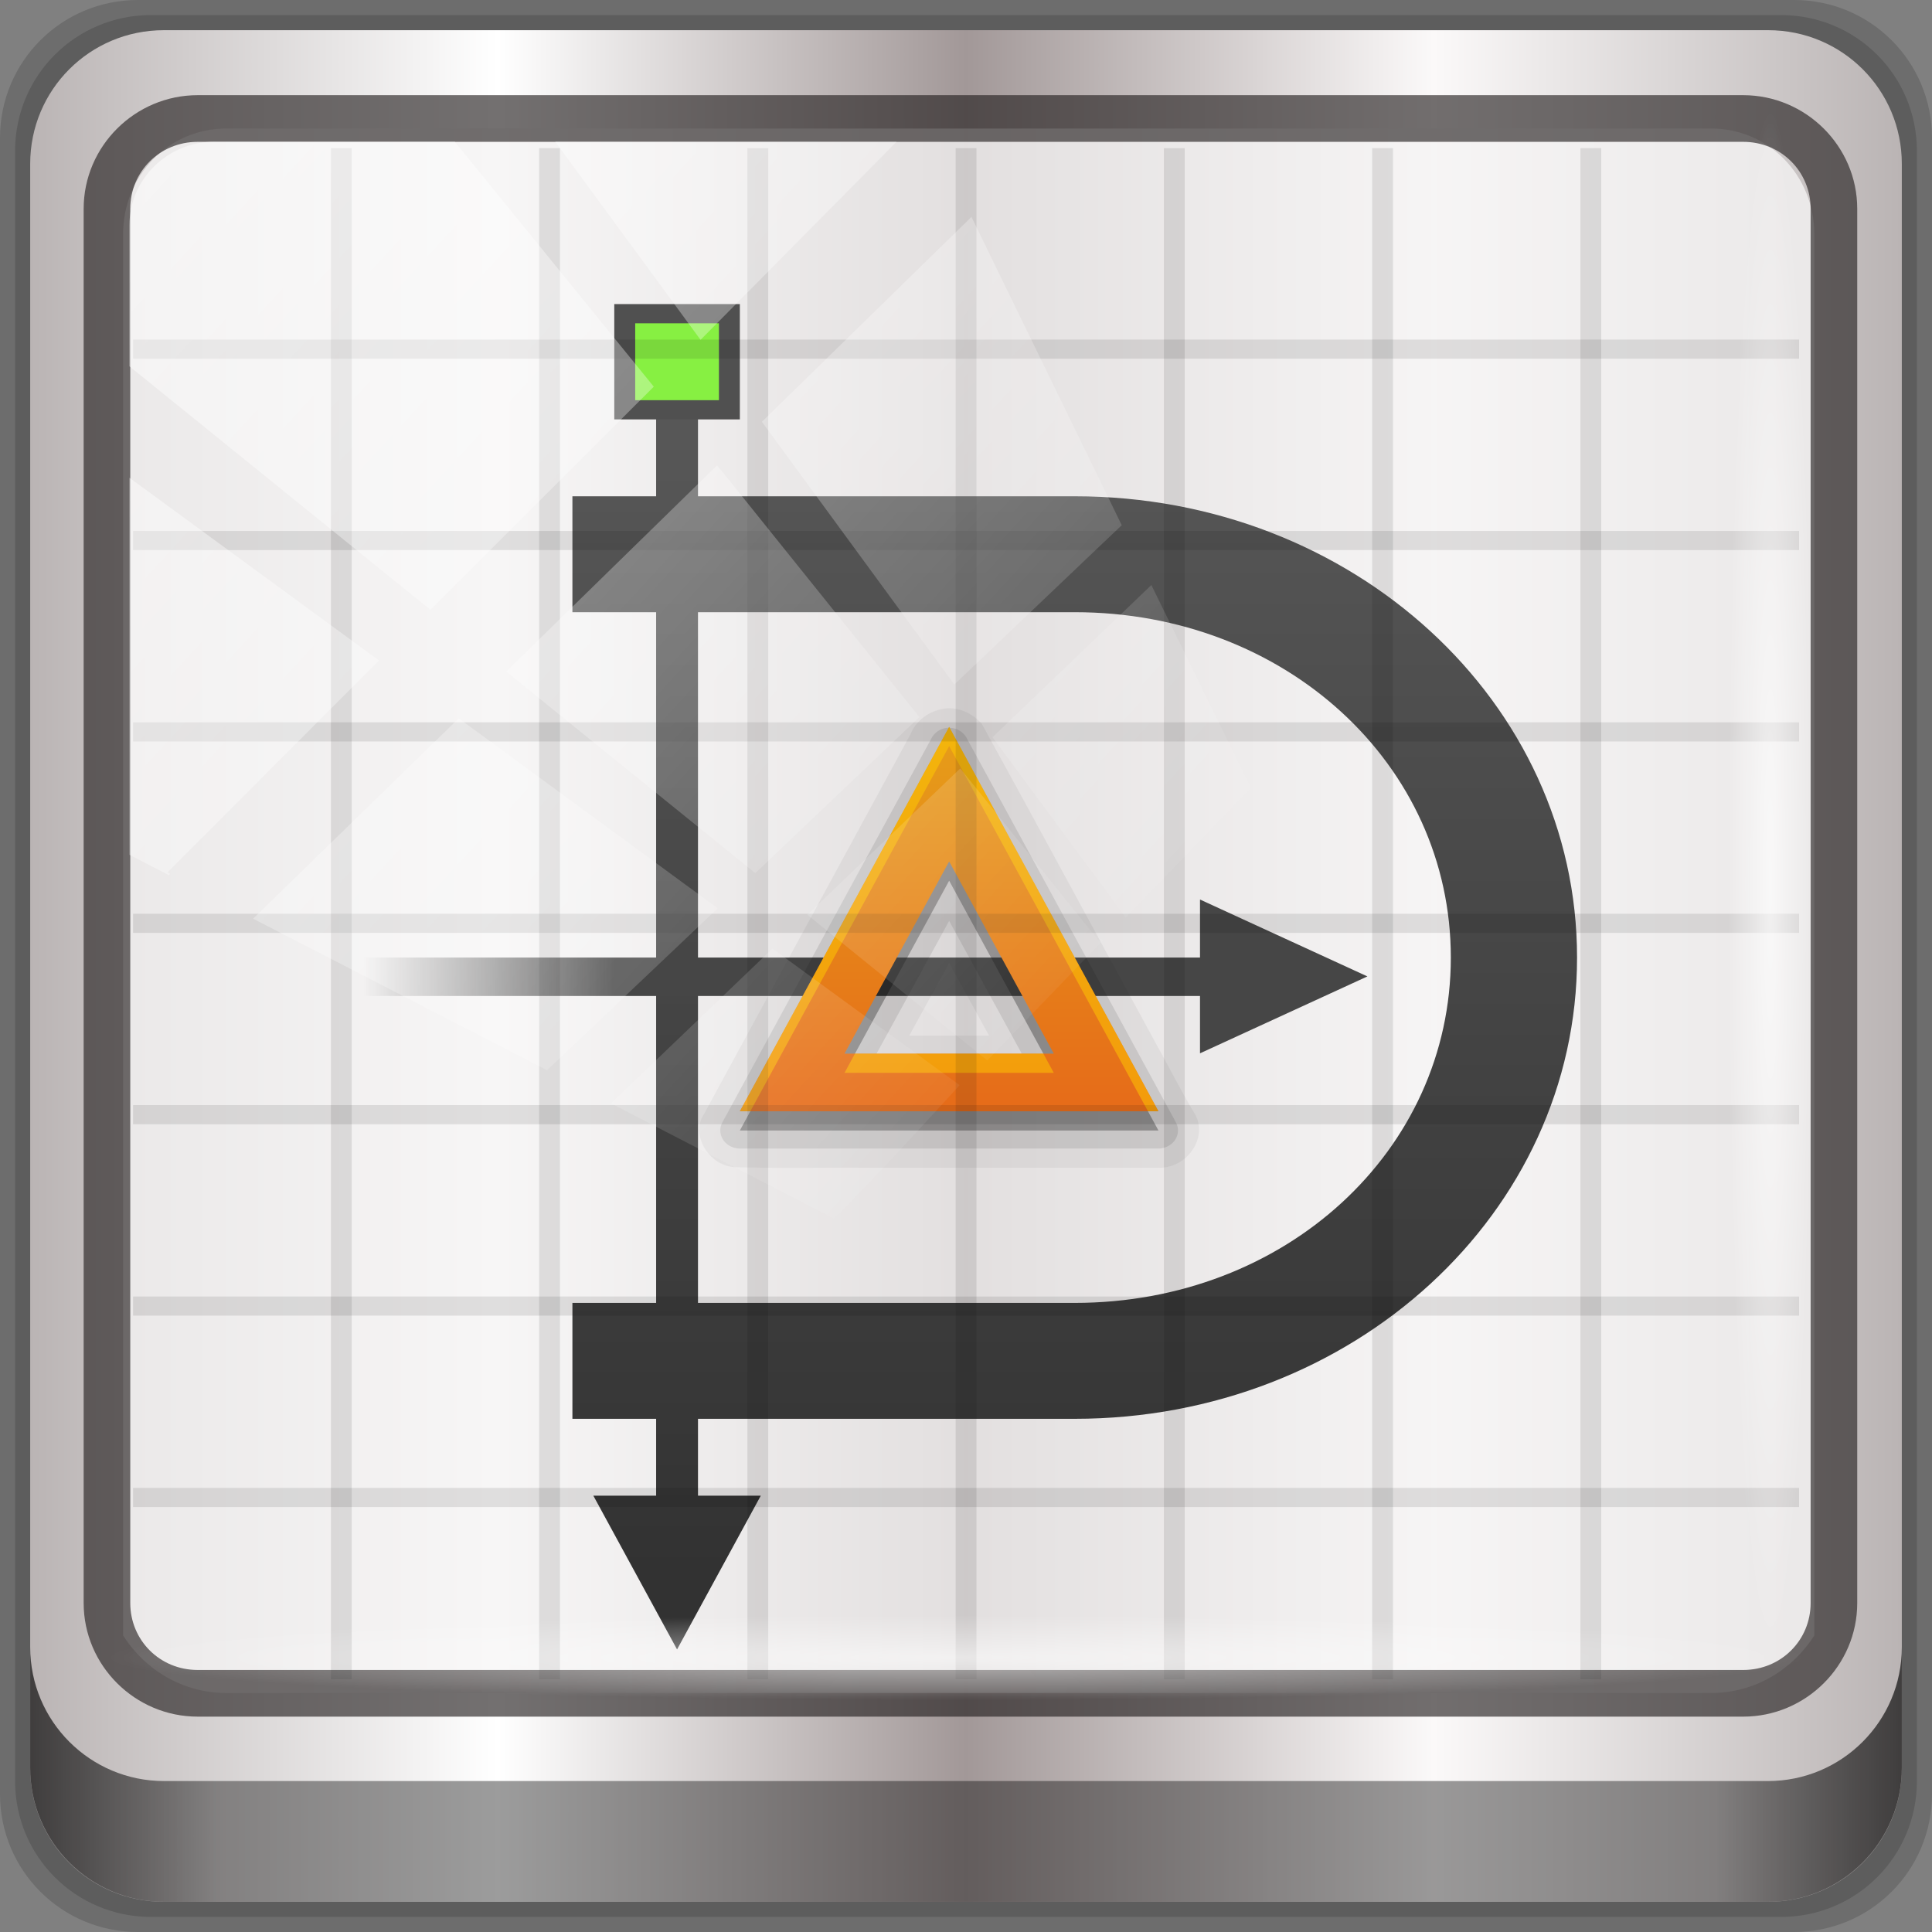 <?xml version="1.0" encoding="UTF-8" standalone="no"?>
<!-- Created with Inkscape (http://www.inkscape.org/) -->

<svg
   xmlns:dc="http://purl.org/dc/elements/1.1/"
   xmlns:cc="http://creativecommons.org/ns#"
   xmlns:rdf="http://www.w3.org/1999/02/22-rdf-syntax-ns#"
   xmlns:svg="http://www.w3.org/2000/svg"
   xmlns="http://www.w3.org/2000/svg"
   xmlns:xlink="http://www.w3.org/1999/xlink"
   xmlns:sodipodi="http://sodipodi.sourceforge.net/DTD/sodipodi-0.dtd"
   xmlns:inkscape="http://www.inkscape.org/namespaces/inkscape"
   width="96"
   height="96"
   viewBox="0 0 96 96"
   version="1.1"
   id="svg1072"
   inkscape:version="0.92.1 r15371"
   sodipodi:docname="dia.svg">
  <rect x="0" y="0" width="96" height="96" fill="#808080" stroke="none"/>
  <defs
     id="defs1066">
    <linearGradient
       y2="47"
       x2="90"
       y1="47"
       x1="6"
       gradientTransform="matrix(1.107,0,0,1.107,-4.994,-3.621)"
       gradientUnits="userSpaceOnUse"
       id="linearGradient4071"
       xlink:href="#linearGradient6139-0"
       inkscape:collect="always" />
    <linearGradient
       id="linearGradient6139-0">
      <stop
         style="stop-color:#bab4b4;stop-opacity:1"
         offset="0"
         id="stop6141-2" />
      <stop
         id="stop6151-0"
         offset="0.25"
         style="stop-color:#ffffff;stop-opacity:1;" />
      <stop
         id="stop6147-1"
         offset="0.5"
         style="stop-color:#a29898;stop-opacity:1" />
      <stop
         style="stop-color:#fbf9f9;stop-opacity:1;"
         offset="0.75"
         id="stop6149-4" />
      <stop
         style="stop-color:#bab4b4;stop-opacity:1"
         offset="1"
         id="stop6143-4" />
    </linearGradient>
    <linearGradient
       gradientUnits="userSpaceOnUse"
       y2="88.172"
       x2="94.5"
       y1="88.172"
       x1="1.5"
       id="linearGradient4129"
       xlink:href="#linearGradient3832-0-6-1-1"
       inkscape:collect="always"
       gradientTransform="translate(0.149,0.415)" />
    <linearGradient
       id="linearGradient3832-0-6-1-1">
      <stop
         id="stop3834-6-3-7-1"
         offset="0"
         style="stop-color:#000000;stop-opacity:1;" />
      <stop
         style="stop-color:#000000;stop-opacity:0.588;"
         offset="0.1"
         id="stop3872-2-4" />
      <stop
         id="stop3844-6-2-7-6"
         offset="0.9"
         style="stop-color:#000000;stop-opacity:0.588;" />
      <stop
         id="stop3836-5-0-2-9"
         offset="1"
         style="stop-color:#000000;stop-opacity:1;" />
    </linearGradient>
    <radialGradient
       r="43.199"
       fy="44.893"
       fx="13.948"
       cy="44.893"
       cx="13.948"
       gradientTransform="matrix(0.975,0,0,0.049,34.048,80.582)"
       gradientUnits="userSpaceOnUse"
       id="radialGradient7462"
       xlink:href="#linearGradient3737"
       inkscape:collect="always" />
    <linearGradient
       id="linearGradient3737">
      <stop
         id="stop3739"
         style="stop-color:#ffffff;stop-opacity:1"
         offset="0" />
      <stop
         id="stop3741"
         style="stop-color:#ffffff;stop-opacity:0"
         offset="1" />
    </linearGradient>
    <radialGradient
       r="43.199"
       fy="44.893"
       fx="13.948"
       cy="44.893"
       cx="13.948"
       gradientTransform="matrix(0.888,0,0,0.049,31.96,-90.317)"
       gradientUnits="userSpaceOnUse"
       id="radialGradient7464"
       xlink:href="#linearGradient3737"
       inkscape:collect="always" />
    <linearGradient
       y2="14.514"
       x2="50.528"
       y1="-28.642"
       x1="2.771"
       gradientUnits="userSpaceOnUse"
       id="linearGradient4767"
       xlink:href="#linearGradient3737"
       inkscape:collect="always" />
    <clipPath
       clipPathUnits="userSpaceOnUse"
       id="clipPath4156-4-1">
      <path
         style="opacity:0.6;fill:#ffffff;fill-opacity:1;stroke:none"
         d="m 27.046,-55.695 -14.214,13.321 h 0.061 l 15.653,21.771 10.231,-10.546 C 38.562,-32.302 27.468,-54.819 27.046,-55.695 Z M 9.647,-39.383 -5.241,-25.321 15.988,-7.806 26.372,-18.383 Z m 31.491,12.951 -9.741,9.714 8.945,12.458 7.781,-7.555 z m -49.84,4.379 -13.754,12.982 26.283,13.846 0.061,-0.062 -0.123,-0.062 L 13.599,-5.401 -8.702,-22.053 Z m 38.015,7.401 -9.803,9.775 11.579,9.559 7.628,-7.401 -8.669,-11.009 z m 20.187,5.674 -7.383,7.216 6.188,8.542 5.82,-6.137 z m -32.195,6.322 -9.557,9.498 13.662,7.185 7.934,-7.678 z m 23.312,2.374 -7.107,6.938 8.363,6.907 5.361,-5.674 -0.061,-0.092 -0.092,0.123 -6.464,-8.203 z m -8.73,8.542 -7.505,7.339 10.354,5.458 c 1.397,-1.321 5.675,-6.123 5.851,-6.322 z"
         id="path4158-0-8"
         inkscape:connector-curvature="0" />
    </clipPath>
    <linearGradient
       inkscape:collect="always"
       xlink:href="#linearGradient3922-9"
       id="linearGradient4391-0"
       gradientUnits="userSpaceOnUse"
       x1="32"
       y1="80"
       x2="32"
       y2="16" />
    <linearGradient
       id="linearGradient3922-9">
      <stop
         id="stop3924-1"
         style="stop-color:#323232;stop-opacity:1"
         offset="0" />
      <stop
         id="stop3926-4"
         style="stop-color:#5a5a5a;stop-opacity:1"
         offset="1" />
    </linearGradient>
    <linearGradient
       inkscape:collect="always"
       xlink:href="#linearGradient3889-9"
       id="linearGradient4393-9"
       gradientUnits="userSpaceOnUse"
       gradientTransform="translate(-68)"
       x1="42"
       y1="49"
       x2="54"
       y2="49" />
    <linearGradient
       id="linearGradient3889-9">
      <stop
         id="stop3891-6"
         style="stop-color:#464646;stop-opacity:1"
         offset="0" />
      <stop
         id="stop3893-5"
         style="stop-color:#464646;stop-opacity:0"
         offset="1" />
    </linearGradient>
    <linearGradient
       inkscape:collect="always"
       xlink:href="#linearGradient3945-3"
       id="linearGradient4395-3"
       gradientUnits="userSpaceOnUse"
       x1="45"
       y1="56"
       x2="45"
       y2="36" />
    <linearGradient
       id="linearGradient3945-3">
      <stop
         id="stop3947-0"
         style="stop-color:#e66b19;stop-opacity:1"
         offset="0" />
      <stop
         id="stop3949-6"
         style="stop-color:#e69e19;stop-opacity:1"
         offset="1" />
    </linearGradient>
  </defs>
  <sodipodi:namedview
     id="base"
     pagecolor="#ffffff"
     bordercolor="#666666"
     borderopacity="1.0"
     inkscape:pageopacity="0.0"
     inkscape:pageshadow="2"
     inkscape:zoom="1.5693104"
     inkscape:cx="-118.78207"
     inkscape:cy="44.557005"
     inkscape:document-units="px"
     inkscape:current-layer="g2574"
     showgrid="false"
     inkscape:showpageshadow="false"
     units="px"
     inkscape:lockguides="false"
     inkscape:window-width="1280"
     inkscape:window-height="972"
     inkscape:window-x="0"
     inkscape:window-y="26"
     inkscape:window-maximized="1" />
  <g
     inkscape:label="Livello 1"
     inkscape:groupmode="layer"
     id="layer1"
     transform="translate(0,-1026.52)">
    <g
       transform="translate(-0.149,1026.105)"
       style="display:inline"
       id="g2574">
      <path
         inkscape:connector-curvature="0"
         id="path3288"
         d="M 89.292,0.415 H 7.006 c -3.799,0 -6.857,3.058 -6.857,6.857 V 89.558 c 0,3.799 3.058,6.857 6.857,6.857 H 89.292 c 3.799,0 6.857,-3.058 6.857,-6.857 V 7.272 c 0,-3.799 -3.058,-6.857 -6.857,-6.857 z"
         style="display:inline;opacity:0.15;fill:#000000;fill-opacity:1;fill-rule:nonzero;stroke:none" />
      <path
         style="display:inline;opacity:0.15;fill:#000000;fill-opacity:1;fill-rule:nonzero;stroke:none"
         d="M 88.649,1.165 H 7.649 c -3.739,0 -6.75,3.01 -6.75,6.75 V 88.915 c 0,3.74 3.011,6.75 6.75,6.75 H 88.649 c 3.74,0 6.75,-3.01 6.75,-6.75 V 7.915 c 0,-3.739 -3.01,-6.75 -6.75,-6.75 z"
         id="path4085"
         inkscape:connector-curvature="0" />
      <path
         inkscape:connector-curvature="0"
         id="rect4251-1"
         d="M 88.006,1.915 H 8.292 c -3.68,0 -6.643,2.963 -6.643,6.643 V 88.272 c 0,3.68 2.963,6.643 6.643,6.643 H 88.006 c 3.68,0 6.643,-2.963 6.643,-6.643 V 8.558 c 0,-3.68 -2.963,-6.643 -6.643,-6.643 z"
         style="display:inline;fill:url(#linearGradient4071);fill-opacity:1;fill-rule:nonzero;stroke:none" />
      <path
         sodipodi:nodetypes="sscccsccscccsss"
         inkscape:connector-curvature="0"
         id="path3400-6"
         d="m 11.39,6.802 c -2.856,0 -5.124,2.323 -5.124,5.25 v 21.756 7.35 40.526 c 1.097,1.71 2.969,2.855 5.124,2.855 h 4.099 65.589 4.099 c 2.155,0 4.027,-1.145 5.124,-2.855 V 41.159 33.808 12.052 c 0,-2.927 -2.268,-5.25 -5.124,-5.25 z"
         style="display:inline;opacity:0.779;fill:#f5f3f3;fill-opacity:1;fill-rule:nonzero;stroke:none;stroke-width:1.037" />
      <path
         style="color:#000000;font-style:normal;font-variant:normal;font-weight:normal;font-stretch:normal;font-size:medium;line-height:normal;font-family:Sans;-inkscape-font-specification:Sans;text-indent:0;text-align:start;text-decoration:none;text-decoration-line:none;letter-spacing:normal;word-spacing:normal;text-transform:none;writing-mode:lr-tb;direction:ltr;baseline-shift:baseline;text-anchor:start;display:inline;overflow:visible;visibility:visible;fill:#241f1f;fill-opacity:0.633;stroke:none;stroke-width:2.376;marker:none;enable-background:accumulate"
         d="m 9.974,5.144 c -3.117,0 -5.668,2.54 -5.668,5.646 v 69.278 c 0,3.106 2.551,5.646 5.668,5.646 H 86.766 c 3.117,0 5.668,-2.54 5.668,-5.646 V 10.79 c 0,-3.106 -2.551,-5.646 -5.668,-5.646 z m 0,2.319 H 86.766 c 1.888,0 3.352,1.48 3.352,3.327 v 69.278 c 0,1.846 -1.464,3.327 -3.352,3.327 H 9.974 c -1.888,0 -3.352,-1.48 -3.352,-3.327 V 10.79 c 0,-1.846 1.464,-3.327 3.352,-3.327 z"
         id="path4989"
         inkscape:connector-curvature="0" />
      <path
         id="path4118"
         d="m 1.649,82.259 v 6 c 0,3.68 2.976,6.656 6.656,6.656 H 87.993 c 3.68,0 6.656,-2.976 6.656,-6.656 v -6 c 0,3.68 -2.976,6.656 -6.656,6.656 H 8.305 c -3.68,0 -6.656,-2.976 -6.656,-6.656 z"
         style="display:inline;opacity:0.658;fill:url(#linearGradient4129);fill-opacity:1;fill-rule:nonzero;stroke:none"
         inkscape:connector-curvature="0" />
      <g
         transform="matrix(1.04,0,0,1,-1.568,0.956)"
         id="g1053">
        <g
           transform="translate(0.393,103.322)"
           id="layer4">
          <g
             transform="matrix(1,0,0,0.955,4.607,-102.123)"
             id="g4379">
            <path
               d="m 28,18 v 6 h -4 v 6.031 h 4 v 35.938 H 24 V 72 h 4 v 4 h -3 l 4,8 4,-8 H 30 V 72 H 48 C 61.296,72 72,61.296 72,48 72,34.704 61.296,24 48,24 H 30 v -6 z m 2,12.031 h 18 c 10.06,0 17.969,7.909 17.969,17.969 0,10.06 -7.909,17.969 -17.969,17.969 H 30 Z"
               inkscape:connector-curvature="0"
               id="rect3864"
               style="color:#000000;display:inline;overflow:visible;visibility:visible;fill:url(#linearGradient4391-0);fill-opacity:1;fill-rule:nonzero;stroke:none;stroke-width:1;marker:none;enable-background:accumulate" />
            <rect
               width="40"
               height="2"
               x="-54"
               y="48"
               transform="scale(-1,1)"
               id="rect3883"
               style="color:#000000;display:inline;overflow:visible;visibility:visible;fill:url(#linearGradient4393-9);fill-opacity:1;fill-rule:nonzero;stroke:none;stroke-width:1;marker:none;enable-background:accumulate" />
            <path
               d="m 59,52 -3.464,-6 h 6.928 z"
               transform="matrix(0,-1.155,1.333,0,-7.333,117.127)"
               id="path3885"
               style="color:#000000;display:inline;overflow:visible;visibility:visible;fill:#464646;fill-opacity:1;fill-rule:nonzero;stroke:none;stroke-width:1;marker:none;enable-background:accumulate"
               inkscape:connector-curvature="0" />
            <rect
               width="6"
               height="6"
               x="26"
               y="14"
               id="rect3897"
               style="color:#000000;display:inline;overflow:visible;visibility:visible;fill:#505050;fill-opacity:1;fill-rule:nonzero;stroke:none;stroke-width:1;marker:none;enable-background:accumulate" />
            <rect
               width="4"
               height="4"
               x="27"
               y="15"
               id="rect3899"
               style="color:#000000;display:inline;overflow:visible;visibility:visible;fill:#87f042;fill-opacity:1;fill-rule:nonzero;stroke:none;stroke-width:1;marker:none;enable-background:accumulate" />
            <path
               d="m 41.906,35.031 c -0.786,0.068 -1.476,0.598 -1.747,1.338 -3.293,6.596 -6.585,13.192 -9.878,19.787 -0.643,1.05 0.208,2.666 1.469,2.75 2.148,0.072 4.312,0.011 6.467,0.031 4.636,0 9.272,0 13.908,0 1.311,-0.057 2.23,-1.613 1.625,-2.781 C 53.081,54.963 52.487,53.648 51.847,52.408 49.082,46.89 46.346,41.345 43.562,35.844 43.151,35.34 42.57,35 41.906,35.031 Z M 42,48.281 c 0.635,1.26 1.271,2.521 1.906,3.781 -1.271,0 -2.542,0 -3.812,0 C 40.729,50.802 41.365,49.542 42,48.281 Z"
               inkscape:connector-curvature="0"
               id="path3941"
               style="color:#000000;display:inline;overflow:visible;visibility:visible;opacity:0.05;fill:#000000;fill-opacity:1;fill-rule:nonzero;stroke:none;stroke-width:1;marker:none;enable-background:accumulate" />
            <path
               d="m 41.812,36.062 a 0.943,0.943 0 0 0 -0.656,0.531 l -10,20 A 0.943,0.943 0 0 0 32,57.938 h 20 a 0.943,0.943 0 0 0 0.844,-1.344 l -10,-20 A 0.943,0.943 0 0 0 41.812,36.062 Z M 42,46.094 45.5,53.062 h -7 z"
               id="path3937"
               style="color:#000000;display:inline;overflow:visible;visibility:visible;opacity:0.1;fill:#000000;fill-opacity:1;fill-rule:nonzero;stroke:none;stroke-width:1;marker:none;enable-background:accumulate"
               inkscape:connector-curvature="0" />
            <path
               d="M 42,37 32,57 h 20 z m 0,7 5,10 H 37 Z"
               inkscape:connector-curvature="0"
               id="path3933"
               style="color:#000000;display:inline;overflow:visible;visibility:visible;opacity:0.3;fill:#000000;fill-opacity:1;fill-rule:nonzero;stroke:none;stroke-width:1;marker:none;enable-background:accumulate" />
            <path
               d="M 42,36 32,56 h 20 z m 0,7 5,10 H 37 Z"
               inkscape:connector-curvature="0"
               id="path3901"
               style="color:#000000;display:inline;overflow:visible;visibility:visible;fill:url(#linearGradient4395-3);fill-opacity:1;fill-rule:nonzero;stroke:none;stroke-width:1;marker:none;enable-background:accumulate" />
            <path
               d="M 42,36 32,56 h 0.5 L 42,37 51.5,56 H 52 Z M 37.5,53 37,54 h 10 l -0.5,-1 z"
               inkscape:connector-curvature="0"
               id="path3953"
               style="color:#000000;display:inline;overflow:visible;visibility:visible;opacity:0.5;fill:#ffcc00;fill-opacity:1;fill-rule:nonzero;stroke:none;stroke-width:1;marker:none;enable-background:accumulate" />
          </g>
        </g>
        <g
           style="fill:#000000;fill-opacity:1;stroke:none;stroke-opacity:1"
           transform="translate(102.5,2.356)"
           id="layer1-3">
          <g
             style="fill:#000000;fill-opacity:1;stroke:none"
             transform="matrix(0.995,0,0,0.951,-2.134,2.086)"
             id="g3596">
            <path
               d="M -83.322,2.502 V 82.502 h 1 V 2.502 Z m 10,0 V 82.502 h 1 V 2.502 Z m 10,0 V 82.502 h 1 V 2.502 Z m 10,0 V 82.502 h 1 V 2.502 Z m 10,0 V 82.502 h 1 V 2.502 Z m 10,0 V 82.502 h 1 V 2.502 Z m 10,0 V 82.502 h 1 V 2.502 Z"
               inkscape:connector-curvature="0"
               id="path3811"
               style="color:#000000;font-style:normal;font-variant:normal;font-weight:normal;font-stretch:normal;font-size:medium;line-height:normal;font-family:Sans;-inkscape-font-specification:Sans;text-indent:0;text-align:start;text-decoration:none;text-decoration-line:none;letter-spacing:normal;word-spacing:normal;text-transform:none;writing-mode:lr-tb;direction:ltr;baseline-shift:baseline;text-anchor:start;display:inline;overflow:visible;visibility:visible;opacity:0.1;fill:#000000;fill-opacity:1;stroke:none;stroke-width:1px;marker:none;enable-background:accumulate" />
            <path
               d="m -12.822,12.502 h -80 v 1 h 80 z m 0,10 h -80 v 1 h 80 z m 0,10 h -80 v 1 h 80 z m 0,10 h -80 v 1 h 80 z m 0,10 h -80 v 1 h 80 z m 0,10 h -80 v 1 h 80 z m 0,10 h -80 v 1 h 80 z"
               inkscape:connector-curvature="0"
               id="path3860"
               style="color:#000000;font-style:normal;font-variant:normal;font-weight:normal;font-stretch:normal;font-size:medium;line-height:normal;font-family:Sans;-inkscape-font-specification:Sans;text-indent:0;text-align:start;text-decoration:none;text-decoration-line:none;letter-spacing:normal;word-spacing:normal;text-transform:none;writing-mode:lr-tb;direction:ltr;baseline-shift:baseline;text-anchor:start;display:inline;overflow:visible;visibility:visible;opacity:0.1;fill:#000000;fill-opacity:1;stroke:none;stroke-width:1px;marker:none;enable-background:accumulate" />
          </g>
        </g>
      </g>
      <rect
         ry="4.25"
         rx="0"
         y="80.665"
         x="5.524"
         height="4.25"
         width="84.25"
         id="rect4131"
         style="opacity:0.55;fill:url(#radialGradient7462);fill-opacity:1;stroke:none" />
      <rect
         transform="rotate(90)"
         style="opacity:0.669;fill:url(#radialGradient7464);fill-opacity:1;stroke:none"
         id="rect4141"
         width="76.75"
         height="4.25"
         x="5.975"
         y="-90.234"
         rx="0"
         ry="4.25" />
      <rect
         clip-path="url(#clipPath4156-4-1)"
         ry="3.957"
         rx="3.957"
         y="-30"
         x="2"
         height="69.024"
         width="75.966"
         id="rect4146"
         style="opacity:0.508;fill:url(#linearGradient4767);fill-opacity:1;stroke:none"
         transform="matrix(1.069,0,0,1.048,4.444,38.894)" />
    </g>
  </g>
</svg>
